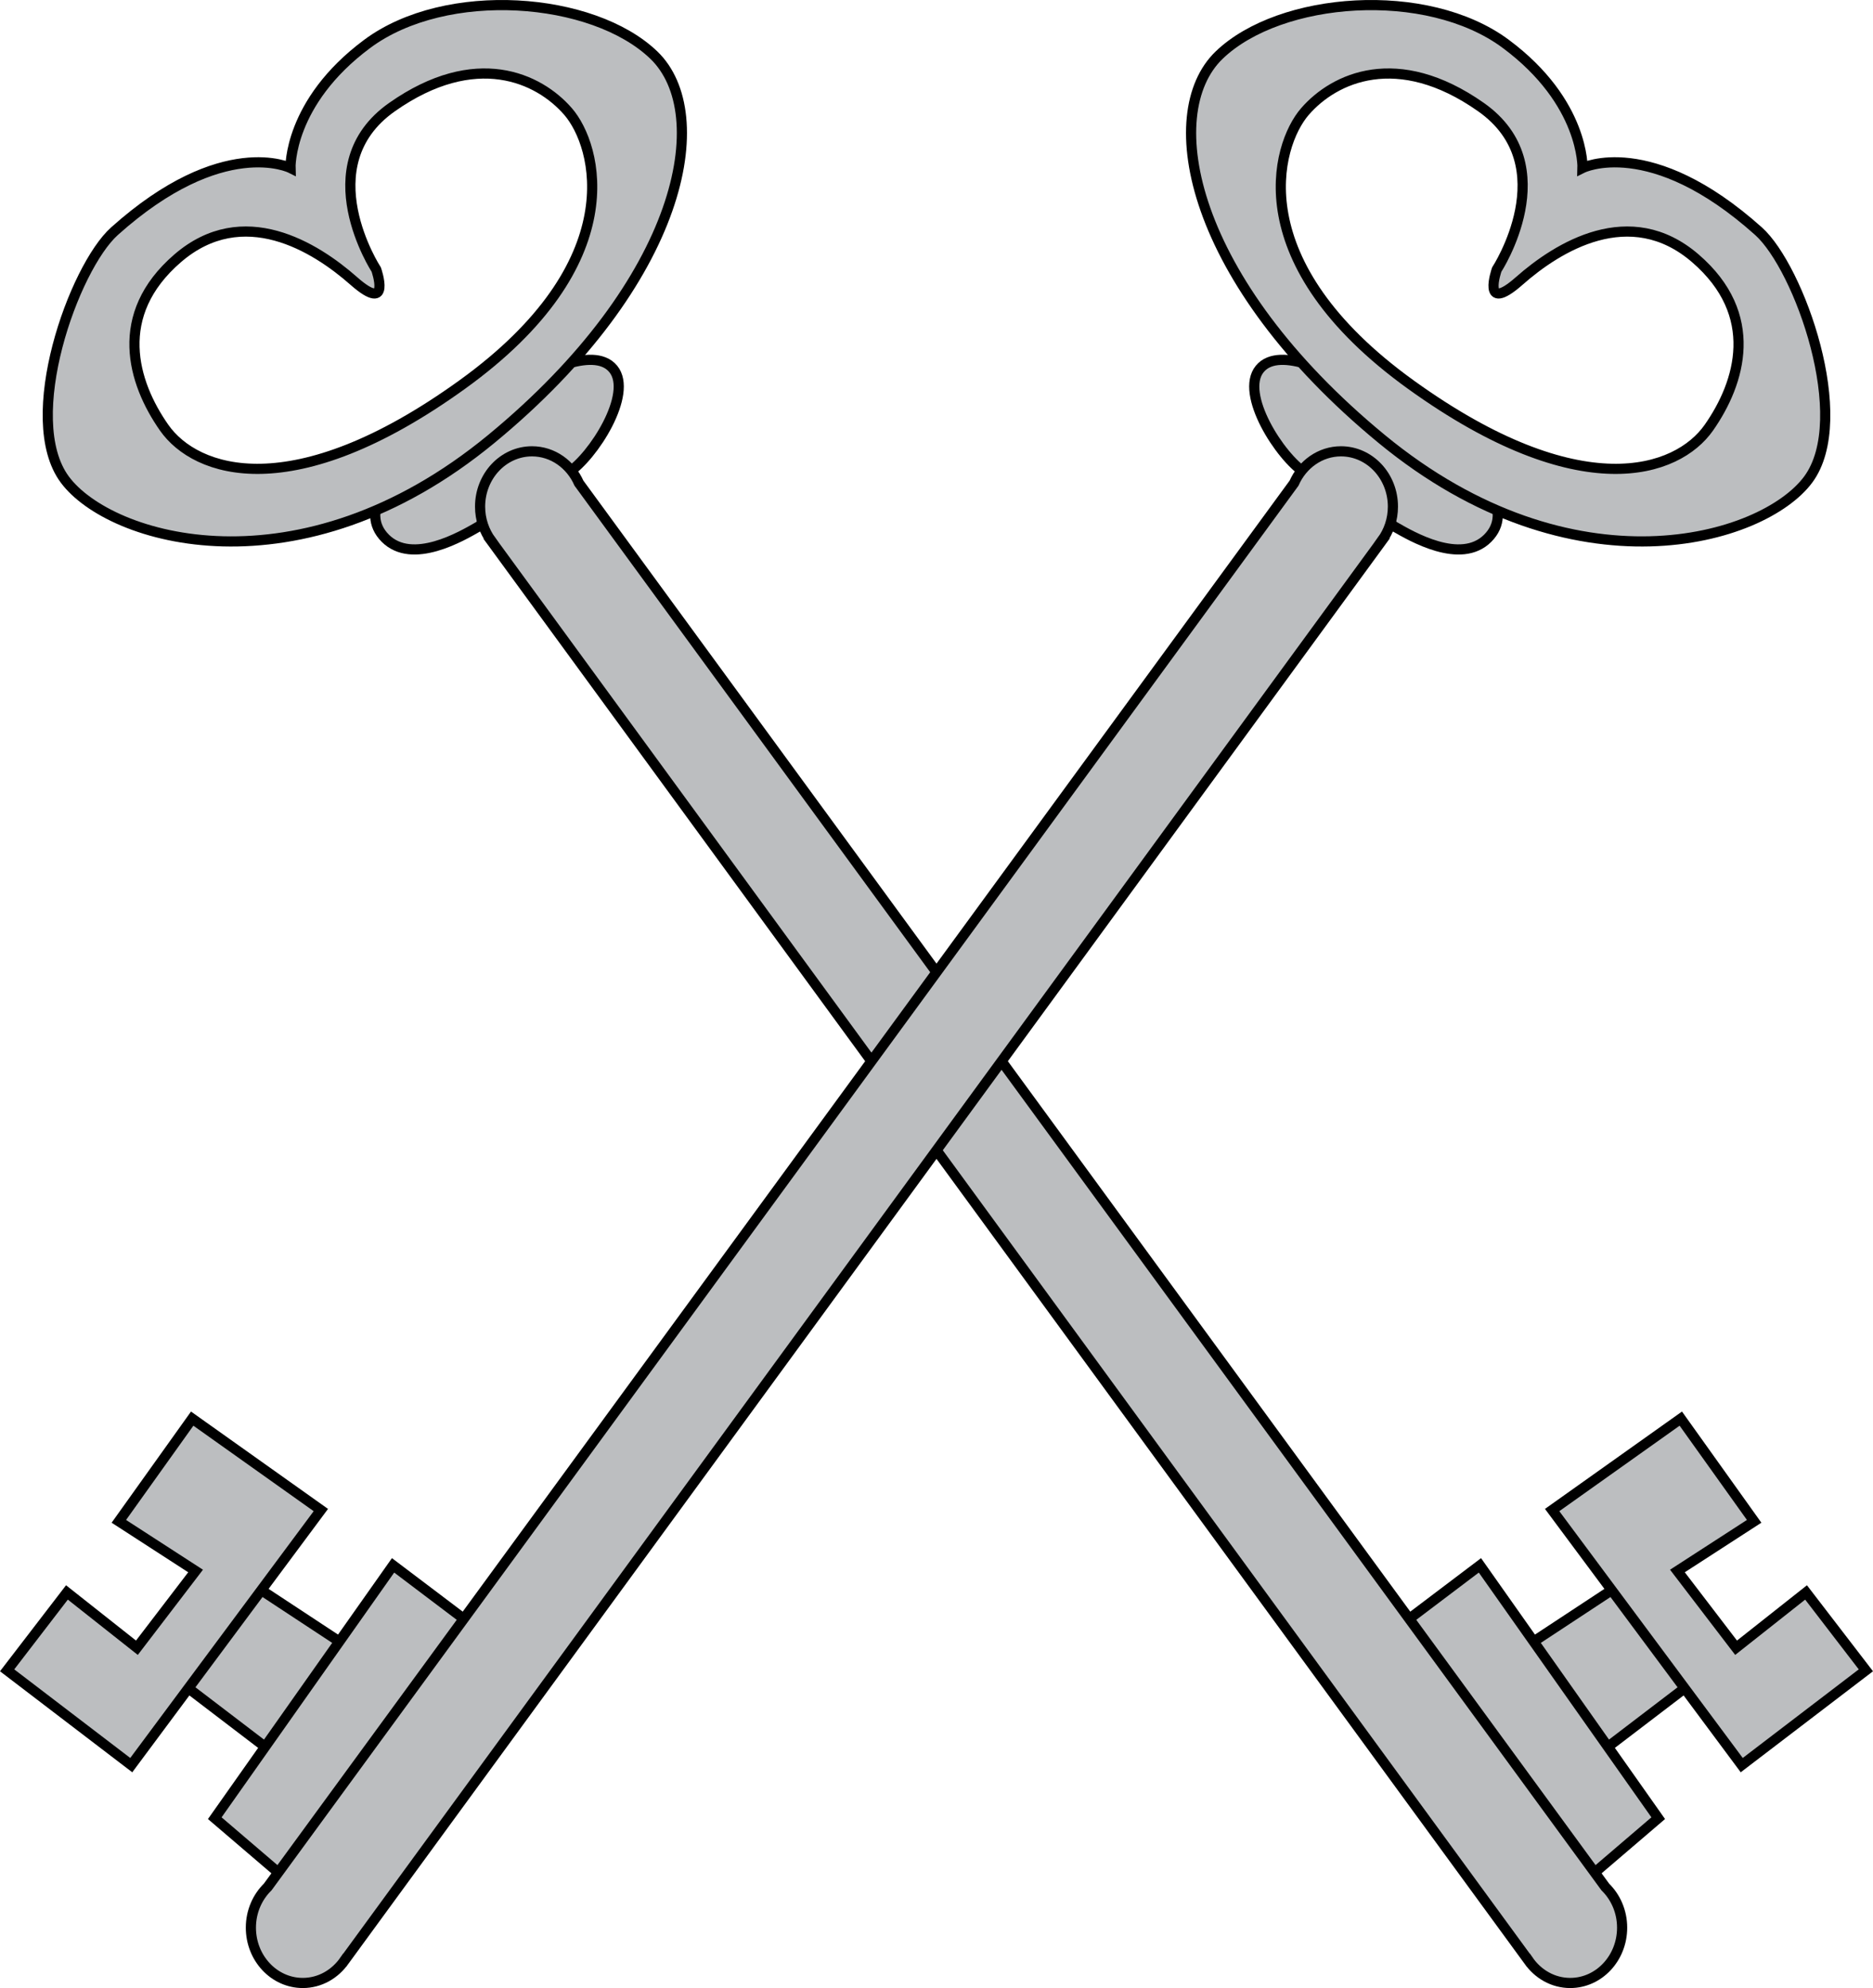 <?xml version="1.0" encoding="utf-8"?>
<!-- Generator: Adobe Illustrator 12.0.0, SVG Export Plug-In . SVG Version: 6.00 Build 51448)  -->
<!DOCTYPE svg PUBLIC "-//W3C//DTD SVG 1.1//EN" "http://www.w3.org/Graphics/SVG/1.1/DTD/svg11.dtd">
<svg  version="1.1" id="Layer_1" xmlns="http://www.w3.org/2000/svg" xmlns:xlink="http://www.w3.org/1999/xlink" width="553.246" height="587.119"
	 viewBox="0 0 553.246 587.119" overflow="visible" enable-background="new 0 0 553.246 587.119" xml:space="preserve">
<g>
	<polyline fill="#BCBEC0" stroke="#000000" stroke-width="3" points="470.473,519.286 502.807,494.619 483.141,464.953 
		444.141,490.619 	"/>
	<polyline fill="#BCBEC0" stroke="#000000" stroke-width="3" points="464.473,558.619 489.807,536.953 437.141,462.286 
		408.473,483.953 	"/>
	<path fill="#BCBEC0" stroke="#000000" stroke-width="3" d="M152.474,140.953c0,0,8,3.334,15.333-1.333s19.333-23.334,13.333-30.667
		s-23.333,2.667-23.333,2.667l-41.333,28.667c0,0-10.667,10.667-2.667,18.667s22.666-0.666,27.333-3.333s6-11.333,6-11.333
		L152.474,140.953z"/>
	<path fill="#BCBEC0" stroke="#000000" stroke-width="3" d="M19.14,141.62c13.333,18,69.334,34.667,126-12s66-96,48-113.333
		s-61.333-20.667-84.666-3.333S85.807,49.62,85.807,49.62s-20-10-52,18.667C21.848,78.999,5.807,123.62,19.14,141.62z
		 M52.474,76.286c19.333-16.667,40.667-3.333,52,6.667s6.666-3.333,6.666-3.333s-20-30.667,4.667-48s43.333-8.667,52,1.333
		s18.667,44.667-31.333,80.667s-78.666,26-88,12.667S33.141,92.953,52.474,76.286z"/>
	<path fill="#BCBEC0" stroke="#000000" stroke-width="3" d="M145.057,159.661l0.005-0.003c-2.032-2.771-3.255-6.25-3.255-10.039
		c0-9.021,6.865-16.333,15.334-16.333c6.139,0,11.42,3.853,13.869,9.404l303.16,414.583c3.049,2.985,4.971,7.254,4.971,12.013
		c0,9.021-6.865,16.334-15.334,16.334c-5.086,0-9.58-2.649-12.371-6.711l-0.004,0.003L145.327,160.029
		c-0.028-0.035-0.053-0.073-0.08-0.108L145.057,159.661z"/>
	<polygon fill="#BCBEC0" stroke="#000000" stroke-width="3" points="514.473,521.286 458.473,445.953 496.473,418.953 
		518.141,449.286 495.473,463.953 512.807,486.619 533.473,470.286 551.141,493.286 	"/>
	<polyline fill="#BCBEC0" stroke="#000000" stroke-width="3" points="82.772,519.286 50.439,494.619 70.106,464.953 
		109.106,490.619 	"/>
	<polyline fill="#BCBEC0" stroke="#000000" stroke-width="3" points="88.772,558.619 63.439,536.953 116.106,462.286 
		144.772,483.953 	"/>
	<path fill="#BCBEC0" stroke="#000000" stroke-width="3" d="M400.771,140.953c0,0-8,3.334-15.332-1.333
		c-7.334-4.667-19.334-23.334-13.334-30.667s23.334,2.667,23.334,2.667l41.332,28.667c0,0,10.668,10.667,2.668,18.667
		s-22.666-0.666-27.334-3.333c-4.666-2.667-6-11.333-6-11.333L400.771,140.953z"/>
	<path fill="#BCBEC0" stroke="#000000" stroke-width="3" d="M519.439,68.286c-32-28.667-52-18.667-52-18.667
		s0.666-19.334-22.668-36.667c-23.332-17.333-66.666-14-84.666,3.333s-8.666,66.667,48,113.333s112.668,30,126,12
		C547.439,123.62,531.398,78.999,519.439,68.286z M504.771,126.286c-9.334,13.333-38,23.333-88-12.667s-40-70.667-31.332-80.667
		c8.666-10,27.332-18.667,52-1.333c24.666,17.333,4.666,48,4.666,48s-4.666,13.333,6.666,3.333c11.334-10,32.668-23.333,52-6.667
		C520.105,92.953,514.105,112.953,504.771,126.286z"/>
	<path fill="#BCBEC0" stroke="#000000" stroke-width="3" d="M408.189,159.661l-0.006-0.003c2.033-2.771,3.256-6.25,3.256-10.039
		c0-9.021-6.865-16.333-15.334-16.333c-6.139,0-11.42,3.853-13.869,9.404L79.076,557.272c-3.048,2.985-4.97,7.254-4.97,12.013
		c0,9.021,6.865,16.334,15.333,16.334c5.086,0,9.581-2.649,12.371-6.711l0.004,0.003L407.92,160.029
		c0.027-0.035,0.053-0.073,0.08-0.108L408.189,159.661z"/>
	<polygon fill="#BCBEC0" stroke="#000000" stroke-width="3" points="38.772,521.286 94.772,445.953 56.772,418.953 35.106,449.286 
		57.772,463.953 40.439,486.619 19.772,470.286 2.106,493.286 	"/>
</g>
</svg>

